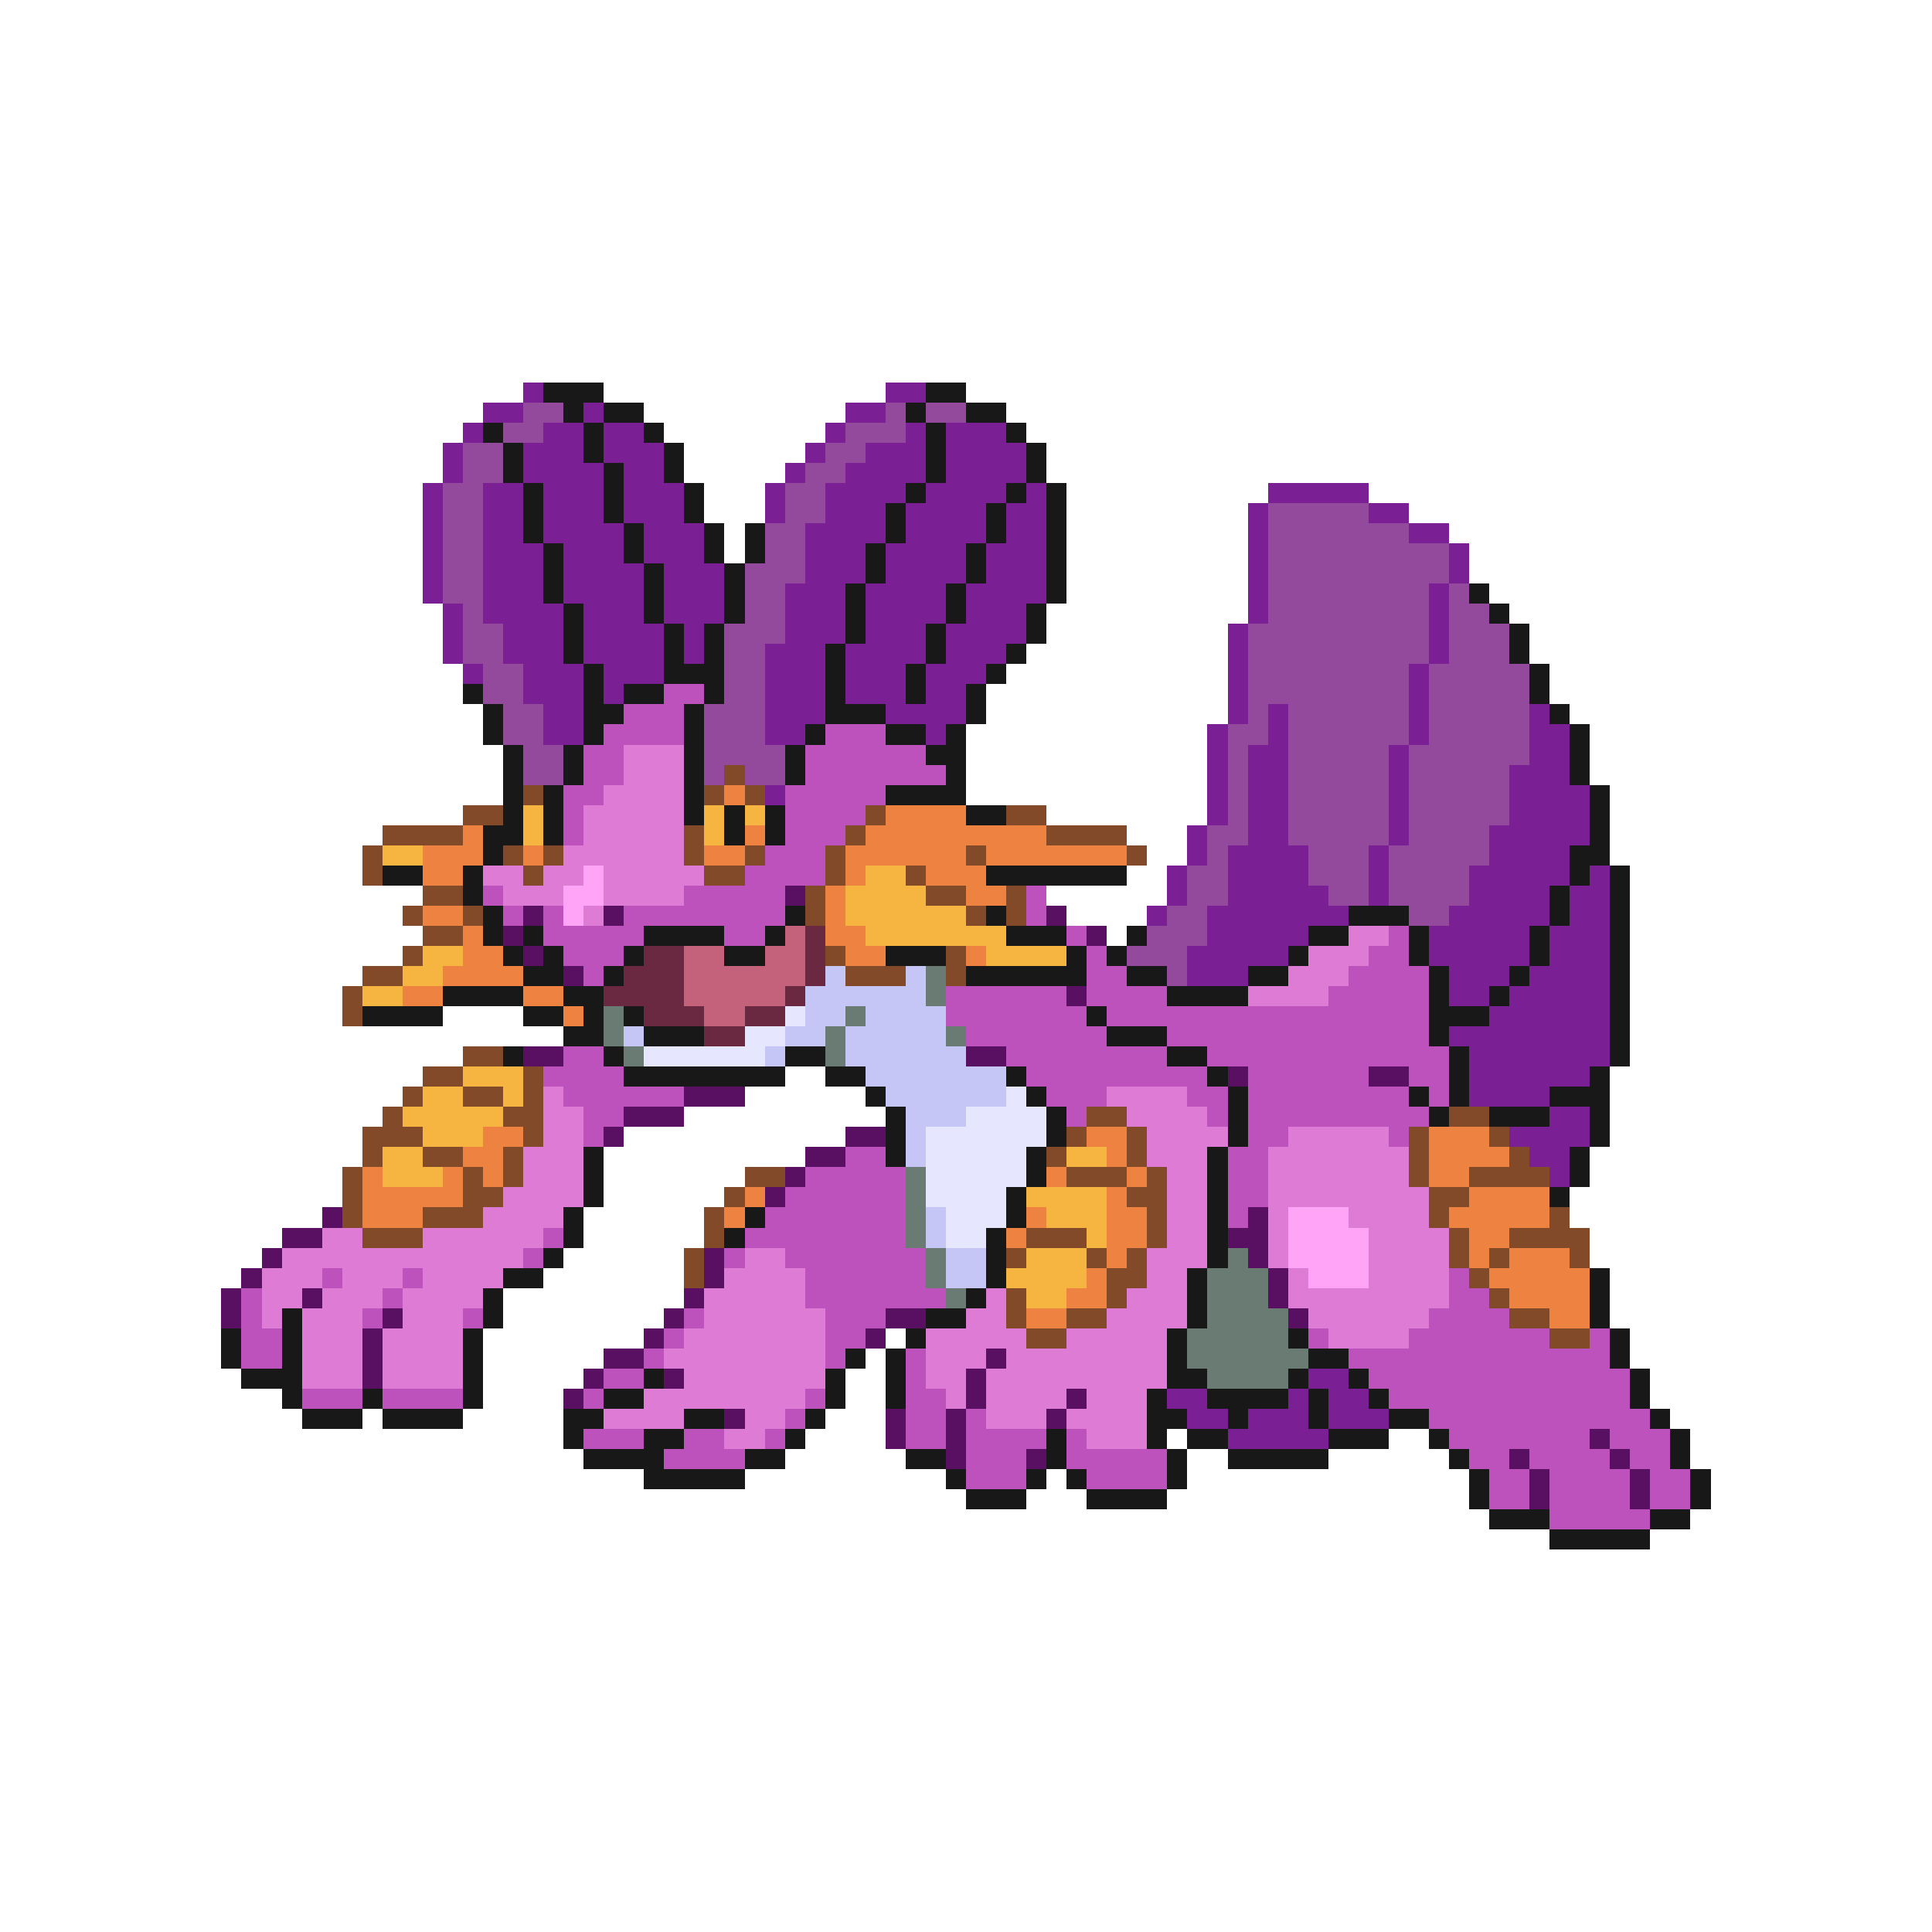 <svg xmlns="http://www.w3.org/2000/svg" viewBox="0 -0.5 96 96" shape-rendering="crispEdges">
<path stroke="#7b2094" d="M26 19h1M44 19h2M24 20h2M29 20h1M42 20h2M23 21h1M27 21h2M30 21h2M41 21h1M45 21h1M47 21h3M22 22h1M26 22h3M30 22h3M40 22h1M43 22h3M47 22h4M22 23h1M26 23h4M31 23h2M39 23h1M42 23h4M47 23h4M21 24h1M24 24h2M27 24h3M31 24h3M38 24h1M41 24h4M46 24h4M51 24h1M63 24h5M21 25h1M24 25h2M27 25h3M31 25h3M38 25h1M41 25h3M45 25h4M50 25h2M62 25h1M68 25h2M21 26h1M24 26h2M27 26h4M32 26h3M40 26h4M45 26h4M50 26h2M62 26h1M70 26h2M21 27h1M24 27h3M28 27h3M32 27h3M40 27h3M44 27h4M49 27h3M62 27h1M72 27h1M21 28h1M24 28h3M28 28h4M33 28h3M40 28h3M44 28h4M49 28h3M62 28h1M72 28h1M21 29h1M24 29h3M28 29h4M33 29h3M39 29h3M43 29h4M48 29h4M62 29h1M71 29h1M22 30h1M24 30h4M29 30h3M33 30h3M39 30h3M43 30h4M48 30h3M62 30h1M71 30h1M22 31h1M25 31h3M29 31h4M34 31h1M39 31h3M43 31h3M47 31h4M61 31h1M71 31h1M22 32h1M25 32h3M29 32h4M34 32h1M38 32h3M42 32h4M47 32h3M61 32h1M71 32h1M23 33h1M26 33h3M30 33h3M38 33h3M42 33h3M46 33h3M61 33h1M70 33h1M26 34h3M30 34h1M38 34h3M42 34h3M46 34h2M61 34h1M70 34h1M27 35h2M38 35h3M44 35h4M61 35h1M63 35h1M70 35h1M76 35h1M27 36h2M38 36h2M46 36h1M60 36h1M63 36h1M70 36h1M76 36h2M60 37h1M62 37h2M69 37h1M76 37h2M60 38h1M62 38h2M69 38h1M75 38h3M38 39h1M60 39h1M62 39h2M69 39h1M75 39h4M60 40h1M62 40h2M69 40h1M75 40h4M59 41h1M62 41h2M69 41h1M74 41h5M59 42h1M61 42h4M68 42h1M74 42h4M58 43h1M61 43h4M68 43h1M73 43h5M79 43h1M58 44h1M61 44h5M68 44h1M73 44h4M78 44h2M57 45h1M60 45h7M72 45h5M78 45h2M60 46h5M71 46h5M77 46h3M59 47h5M71 47h5M77 47h3M59 48h3M72 48h3M76 48h4M72 49h2M75 49h5M74 50h6M72 51h8M73 52h7M73 53h6M73 54h4M77 55h2M75 56h4M76 57h2M77 58h1M65 68h2M58 69h2M64 69h1M66 69h2M59 70h2M62 70h3M66 70h3M61 71h5" />
<path stroke="#181818" d="M27 19h3M46 19h2M28 20h1M30 20h2M45 20h1M48 20h2M24 21h1M29 21h1M32 21h1M46 21h1M50 21h1M25 22h1M29 22h1M33 22h1M46 22h1M51 22h1M25 23h1M30 23h1M33 23h1M46 23h1M51 23h1M26 24h1M30 24h1M34 24h1M45 24h1M50 24h1M52 24h1M26 25h1M30 25h1M34 25h1M44 25h1M49 25h1M52 25h1M26 26h1M31 26h1M35 26h1M37 26h1M44 26h1M49 26h1M52 26h1M27 27h1M31 27h1M35 27h1M37 27h1M43 27h1M48 27h1M52 27h1M27 28h1M32 28h1M36 28h1M43 28h1M48 28h1M52 28h1M27 29h1M32 29h1M36 29h1M42 29h1M47 29h1M52 29h1M73 29h1M28 30h1M32 30h1M36 30h1M42 30h1M47 30h1M51 30h1M74 30h1M28 31h1M33 31h1M35 31h1M42 31h1M46 31h1M51 31h1M75 31h1M28 32h1M33 32h1M35 32h1M41 32h1M46 32h1M50 32h1M75 32h1M29 33h1M33 33h3M41 33h1M45 33h1M49 33h1M76 33h1M23 34h1M29 34h1M31 34h2M35 34h1M41 34h1M45 34h1M48 34h1M76 34h1M24 35h1M29 35h2M34 35h1M41 35h3M48 35h1M77 35h1M24 36h1M29 36h1M34 36h1M40 36h1M44 36h2M47 36h1M78 36h1M25 37h1M28 37h1M34 37h1M39 37h1M46 37h2M78 37h1M25 38h1M28 38h1M34 38h1M39 38h1M47 38h1M78 38h1M25 39h1M27 39h1M34 39h1M44 39h4M79 39h1M25 40h1M27 40h1M34 40h1M36 40h1M38 40h1M48 40h2M79 40h1M24 41h2M27 41h1M36 41h1M38 41h1M79 41h1M24 42h1M78 42h2M19 43h2M23 43h1M49 43h7M78 43h1M80 43h1M23 44h1M77 44h1M80 44h1M24 45h1M39 45h1M49 45h1M67 45h3M77 45h1M80 45h1M24 46h1M26 46h1M32 46h4M38 46h1M50 46h3M56 46h1M65 46h2M70 46h1M76 46h1M80 46h1M25 47h1M27 47h1M31 47h1M36 47h2M44 47h3M53 47h1M55 47h1M64 47h1M70 47h1M76 47h1M80 47h1M26 48h2M30 48h1M48 48h6M56 48h2M62 48h2M71 48h1M75 48h1M80 48h1M22 49h4M28 49h2M58 49h4M71 49h1M74 49h1M80 49h1M18 50h4M26 50h2M29 50h1M31 50h1M54 50h1M71 50h3M80 50h1M28 51h2M32 51h3M55 51h3M71 51h1M80 51h1M25 52h1M30 52h1M39 52h2M58 52h2M72 52h1M80 52h1M31 53h8M41 53h2M50 53h1M60 53h1M72 53h1M79 53h1M43 54h1M51 54h1M61 54h1M70 54h1M72 54h1M77 54h3M44 55h1M52 55h1M61 55h1M71 55h1M74 55h3M79 55h1M44 56h1M52 56h1M61 56h1M79 56h1M29 57h1M44 57h1M51 57h1M60 57h1M78 57h1M29 58h1M51 58h1M60 58h1M78 58h1M29 59h1M50 59h1M60 59h1M77 59h1M28 60h1M37 60h1M50 60h1M60 60h1M28 61h1M36 61h1M49 61h1M60 61h1M27 62h1M49 62h1M60 62h1M25 63h2M49 63h1M59 63h1M79 63h1M24 64h1M48 64h1M59 64h1M79 64h1M14 65h1M24 65h1M46 65h2M59 65h1M79 65h1M11 66h1M14 66h1M23 66h1M45 66h1M58 66h1M64 66h1M80 66h1M11 67h1M14 67h1M23 67h1M42 67h1M44 67h1M58 67h1M65 67h2M80 67h1M12 68h3M23 68h1M32 68h1M41 68h1M44 68h1M58 68h2M64 68h1M67 68h1M81 68h1M14 69h1M18 69h1M23 69h1M30 69h2M41 69h1M44 69h1M57 69h1M60 69h4M65 69h1M68 69h1M81 69h1M15 70h3M19 70h4M28 70h2M34 70h2M40 70h1M57 70h2M61 70h1M65 70h1M69 70h2M82 70h1M28 71h1M32 71h2M39 71h1M52 71h1M57 71h1M59 71h2M66 71h3M71 71h1M83 71h1M29 72h4M37 72h2M45 72h2M52 72h1M58 72h1M61 72h5M72 72h1M83 72h1M32 73h5M47 73h1M51 73h1M53 73h1M58 73h1M73 73h1M84 73h1M48 74h3M54 74h4M73 74h1M84 74h1M74 75h3M82 75h2M77 76h5" />
<path stroke="#944a9c" d="M26 20h2M44 20h1M46 20h2M25 21h2M42 21h3M23 22h2M41 22h2M23 23h2M40 23h2M22 24h2M39 24h2M22 25h2M39 25h2M63 25h5M22 26h2M38 26h2M63 26h7M22 27h2M38 27h2M63 27h9M22 28h2M37 28h3M63 28h9M22 29h2M37 29h2M63 29h8M72 29h1M23 30h1M37 30h2M63 30h8M72 30h2M23 31h2M36 31h3M62 31h9M72 31h3M23 32h2M36 32h2M62 32h9M72 32h3M24 33h2M36 33h2M62 33h8M71 33h5M24 34h2M36 34h2M62 34h8M71 34h5M25 35h2M35 35h3M62 35h1M64 35h6M71 35h5M25 36h2M35 36h3M61 36h2M64 36h6M71 36h5M26 37h2M35 37h4M61 37h1M64 37h5M70 37h6M26 38h2M35 38h1M37 38h2M61 38h1M64 38h5M70 38h5M61 39h1M64 39h5M70 39h5M61 40h1M64 40h5M70 40h5M60 41h2M64 41h5M70 41h4M60 42h1M65 42h3M69 42h5M59 43h2M65 43h3M69 43h4M59 44h2M66 44h2M69 44h4M58 45h2M70 45h2M57 46h3M56 47h3M58 48h1" />
<path stroke="#bd52bd" d="M33 34h2M31 35h3M30 36h4M41 36h3M29 37h2M40 37h6M29 38h2M40 38h7M28 39h2M39 39h5M28 40h1M39 40h4M28 41h1M39 41h3M38 42h3M37 43h4M24 44h1M34 44h5M51 44h1M25 45h1M27 45h1M31 45h8M51 45h1M27 46h5M36 46h2M53 46h1M69 46h1M28 47h3M54 47h1M68 47h2M29 48h1M54 48h2M67 48h4M47 49h6M54 49h4M66 49h5M47 50h7M55 50h16M48 51h7M58 51h13M28 52h2M50 52h8M60 52h12M27 53h4M51 53h9M62 53h6M70 53h2M28 54h6M52 54h3M59 54h2M62 54h8M71 54h1M29 55h2M53 55h1M60 55h1M62 55h9M29 56h1M62 56h2M69 56h1M42 57h2M61 57h2M40 58h5M61 58h2M39 59h6M61 59h2M38 60h7M61 60h1M27 61h1M37 61h8M26 62h1M36 62h1M39 62h7M16 63h1M20 63h1M40 63h6M72 63h1M12 64h1M19 64h1M40 64h7M72 64h2M12 65h1M18 65h1M23 65h1M34 65h1M41 65h3M71 65h4M12 66h2M33 66h1M41 66h2M65 66h1M70 66h7M79 66h1M12 67h2M32 67h1M41 67h1M45 67h1M67 67h13M30 68h2M45 68h1M68 68h13M15 69h3M19 69h4M29 69h1M40 69h1M45 69h2M69 69h12M39 70h1M45 70h2M48 70h1M71 70h11M29 71h3M34 71h2M38 71h1M45 71h2M48 71h4M53 71h1M72 71h7M80 71h3M33 72h4M48 72h3M53 72h5M73 72h2M76 72h4M81 72h2M48 73h3M54 73h4M74 73h2M77 73h4M82 73h2M74 74h2M77 74h4M82 74h2M77 75h5" />
<path stroke="#de7bd5" d="M31 37h3M31 38h3M30 39h4M29 40h5M29 41h5M28 42h6M24 43h2M27 43h2M30 43h5M25 44h3M30 44h4M29 45h1M67 46h2M65 47h3M64 48h3M62 49h4M27 54h1M55 54h4M27 55h2M56 55h4M27 56h2M57 56h4M64 56h5M26 57h3M57 57h3M63 57h7M26 58h3M58 58h2M63 58h7M25 59h4M58 59h2M63 59h8M24 60h4M58 60h2M63 60h1M67 60h4M16 61h2M21 61h6M58 61h2M63 61h1M68 61h4M14 62h12M37 62h2M57 62h3M63 62h1M68 62h4M13 63h3M17 63h3M21 63h4M36 63h4M57 63h2M64 63h1M68 63h4M13 64h2M16 64h3M20 64h4M35 64h5M49 64h1M56 64h3M64 64h8M13 65h1M15 65h3M20 65h3M35 65h6M48 65h2M55 65h4M65 65h6M15 66h3M19 66h4M34 66h7M46 66h5M53 66h5M66 66h4M15 67h3M19 67h4M33 67h8M46 67h3M50 67h8M15 68h3M19 68h4M34 68h7M46 68h2M49 68h9M32 69h8M47 69h1M49 69h4M54 69h3M30 70h4M37 70h2M49 70h3M53 70h4M36 71h2M54 71h3" />
<path stroke="#834a29" d="M36 38h1M26 39h1M35 39h1M37 39h1M23 40h2M43 40h1M50 40h2M19 41h4M34 41h1M42 41h1M52 41h4M18 42h1M25 42h1M27 42h1M34 42h1M37 42h1M41 42h1M48 42h1M56 42h1M18 43h1M26 43h1M35 43h2M41 43h1M45 43h1M21 44h2M40 44h1M46 44h2M50 44h1M20 45h1M23 45h1M40 45h1M48 45h1M50 45h1M21 46h2M20 47h1M41 47h1M47 47h1M18 48h2M42 48h3M47 48h1M17 49h1M17 50h1M23 52h2M21 53h2M26 53h1M20 54h1M23 54h2M26 54h1M19 55h1M25 55h2M54 55h2M72 55h2M18 56h3M26 56h1M53 56h1M56 56h1M70 56h1M74 56h1M18 57h1M21 57h2M25 57h1M52 57h1M56 57h1M70 57h1M75 57h1M17 58h1M23 58h1M25 58h1M37 58h2M53 58h3M57 58h1M70 58h1M73 58h4M17 59h1M23 59h2M36 59h1M56 59h2M71 59h2M17 60h1M21 60h3M35 60h1M57 60h1M71 60h1M77 60h1M18 61h3M35 61h1M51 61h3M57 61h1M72 61h1M75 61h4M34 62h1M50 62h1M54 62h1M56 62h1M72 62h1M74 62h1M78 62h1M34 63h1M55 63h2M73 63h1M50 64h1M55 64h1M74 64h1M50 65h1M53 65h2M75 65h2M51 66h2M77 66h2" />
<path stroke="#ee8341" d="M36 39h1M44 40h4M23 41h1M37 41h1M43 41h9M21 42h3M26 42h1M35 42h2M42 42h6M49 42h7M21 43h2M42 43h1M46 43h3M41 44h1M48 44h2M21 45h2M41 45h1M23 46h1M41 46h2M23 47h2M42 47h2M48 47h1M22 48h4M20 49h2M26 49h2M28 50h1M24 56h2M54 56h2M71 56h3M23 57h2M55 57h1M71 57h4M18 58h1M22 58h1M24 58h1M52 58h1M56 58h1M71 58h2M18 59h5M37 59h1M55 59h1M73 59h4M18 60h3M36 60h1M51 60h1M55 60h2M72 60h5M50 61h1M55 61h2M73 61h2M55 62h1M73 62h1M75 62h3M54 63h1M74 63h5M53 64h2M75 64h4M51 65h2M77 65h2" />
<path stroke="#f6b441" d="M26 40h1M35 40h1M37 40h1M26 41h1M35 41h1M19 42h2M43 43h2M42 44h4M42 45h6M43 46h7M21 47h2M49 47h4M20 48h2M18 49h2M23 53h3M21 54h2M25 54h1M20 55h5M21 56h3M19 57h2M53 57h2M19 58h3M51 59h4M52 60h3M54 61h1M51 62h3M50 63h4M51 64h2" />
<path stroke="#ffa4f6" d="M29 43h1M28 44h2M28 45h1M64 60h3M64 61h4M64 62h4M65 63h3" />
<path stroke="#5a1062" d="M39 44h1M26 45h1M30 45h1M52 45h1M25 46h1M54 46h1M26 47h1M28 48h1M53 49h1M26 52h2M48 52h2M61 53h1M68 53h2M34 54h3M31 55h3M30 56h1M42 56h2M40 57h2M39 58h1M38 59h1M16 60h1M62 60h1M14 61h2M61 61h2M13 62h1M35 62h1M62 62h1M12 63h1M35 63h1M63 63h1M11 64h1M15 64h1M34 64h1M63 64h1M11 65h1M19 65h1M33 65h1M44 65h2M64 65h1M18 66h1M32 66h1M43 66h1M18 67h1M30 67h2M49 67h1M18 68h1M29 68h1M33 68h1M48 68h1M28 69h1M48 69h1M53 69h1M36 70h1M44 70h1M47 70h1M52 70h1M44 71h1M47 71h1M79 71h1M47 72h1M51 72h1M75 72h1M80 72h1M76 73h1M81 73h1M76 74h1M81 74h1" />
<path stroke="#c5627b" d="M39 46h1M34 47h2M38 47h2M34 48h6M34 49h5M35 50h2" />
<path stroke="#6a2941" d="M40 46h1M32 47h2M40 47h1M31 48h3M40 48h1M30 49h4M39 49h1M32 50h3M37 50h2M35 51h2" />
<path stroke="#c5c5f6" d="M41 48h1M45 48h1M40 49h6M40 50h2M43 50h4M31 51h1M39 51h2M42 51h5M38 52h1M42 52h6M43 53h7M44 54h6M45 55h3M45 56h1M45 57h1M46 60h1M46 61h1M47 62h2M47 63h2" />
<path stroke="#6a7b73" d="M46 48h1M46 49h1M30 50h1M42 50h1M30 51h1M41 51h1M47 51h1M31 52h1M41 52h1M45 58h1M45 59h1M45 60h1M45 61h1M46 62h1M61 62h1M46 63h1M60 63h3M47 64h1M60 64h3M60 65h4M59 66h5M59 67h6M60 68h4" />
<path stroke="#e6e6ff" d="M39 50h1M37 51h2M32 52h6M50 54h1M48 55h4M46 56h6M46 57h5M46 58h5M46 59h4M47 60h3M47 61h2" />
</svg>